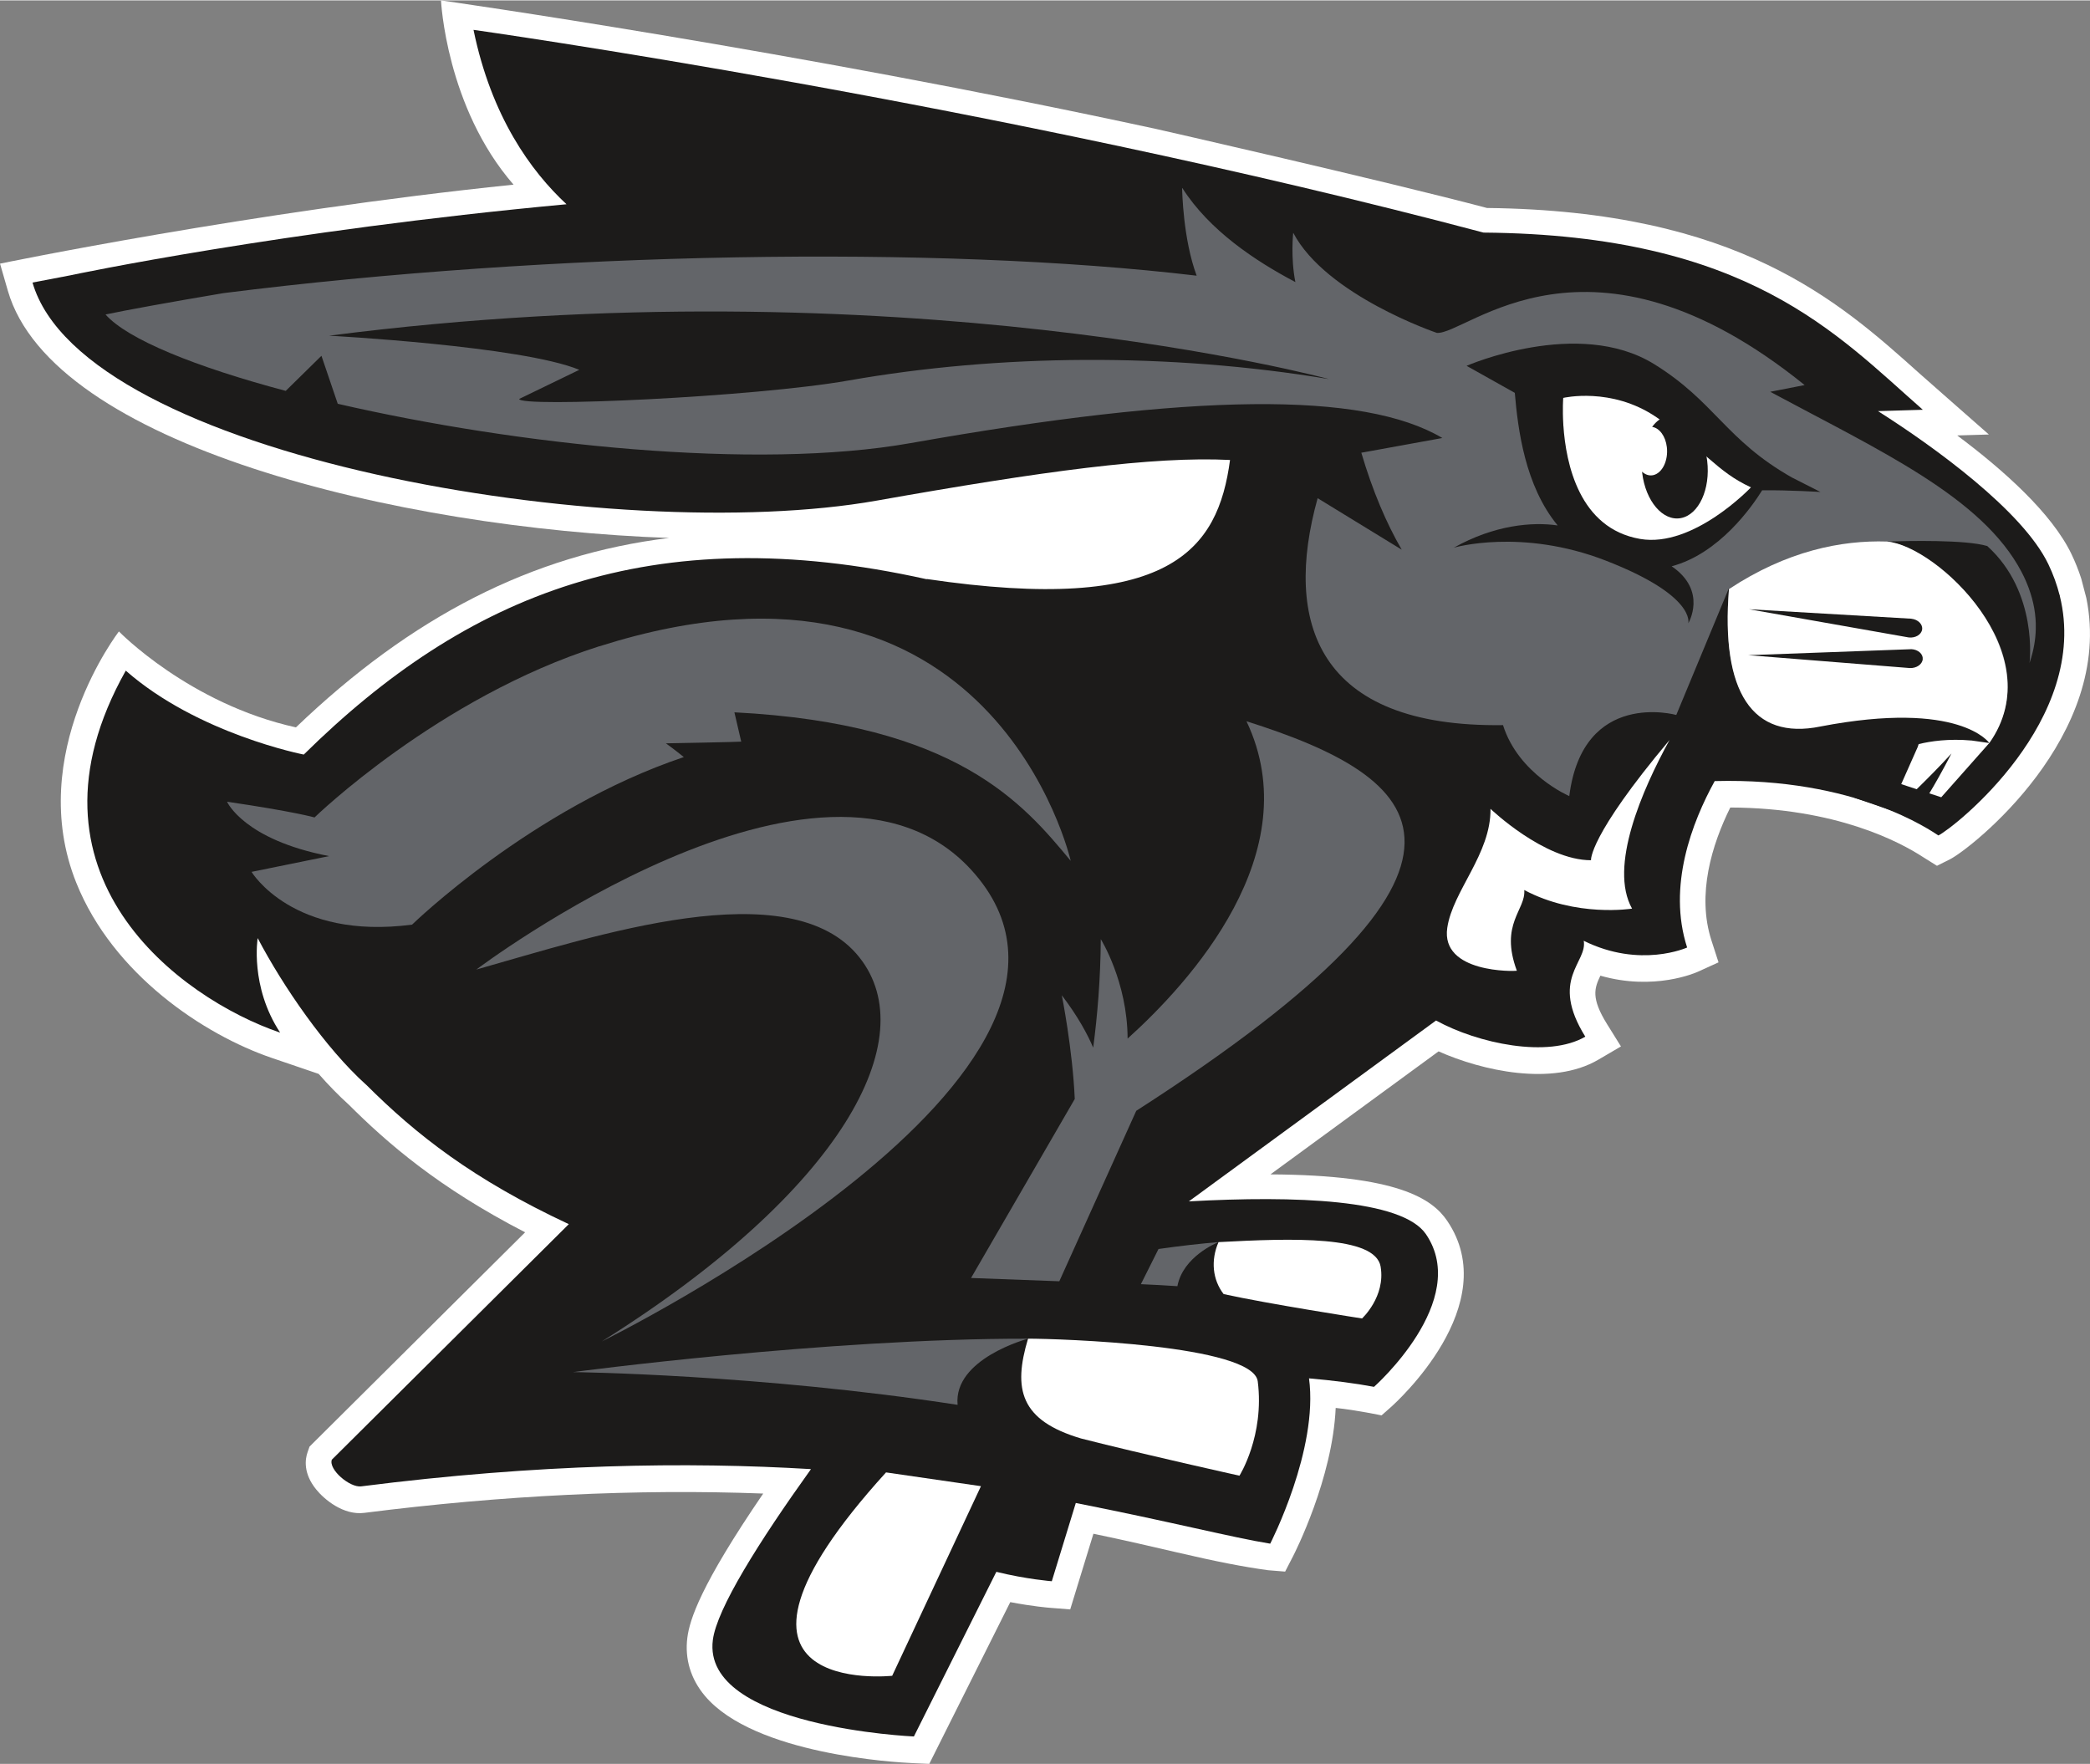 <?xml version="1.0" encoding="UTF-8"?>
<svg id="Logo" xmlns="http://www.w3.org/2000/svg" width="9.88in" height="8.34in" viewBox="0 0 711.55 600.37">
  <rect x="0" y="0" width="711.55" height="600.37" fill="#808080" stroke="none"/>
  <defs>
    <style>
      .cls-1 {
        fill: #636569;
      }

      .cls-1, .cls-2, .cls-3 {
        stroke-width: 0px;
      }

      .cls-2 {
        fill: #1c1b1a;
      }

      .cls-3 {
        fill: #fff;
      }
    </style>
  </defs>
  <g>
    <path class="cls-2" d="M402.53,64.23s-.05,0-.08,0c0-.04,0-.11,0-.11.02.04.06.07.08.11Z"/>
    <path class="cls-3" d="M316.41,600.37l-5.66-.25c-5.47-.24-53.92-2.9-70.75-22.89-4.84-5.75-6.91-12.6-5.99-19.8.79-6.17,4.49-17.87,25.83-49.09-43.09-1.62-88.69.58-135.77,6.57-7.16.94-13.71-4.6-16.45-8-4.46-5.52-3.73-10.3-2.9-12.66l.66-1.89,73.4-72.96c-29.63-15.28-46.98-30.44-60.1-43.52-3.46-3.12-6.88-6.64-10.19-10.41l-15.93-5.43c-23.23-7.92-54.07-28.49-66.56-59.56-17.68-43.99,14.49-85.64,14.49-85.64,0,0,23.93,24.66,60.26,32.66,39.29-37.66,80.35-58.79,127.06-64.49-92.39-3.27-209.99-31.7-225.14-84.17l-2.66-9.22s85.47-17.7,174.83-26.89C151.83,36.29,150.14,0,150.14,0c0,0,119.62,16.94,243.56,43.79,0,0,77.07,17.49,112.55,26.88,85.48.96,119.69,31.63,147.21,56.3,2.34,2.1,23.66,20.82,23.66,20.82l-10.78.32c15.74,11.76,32.19,26.44,38.89,40.37,1.31,2.74,2.43,5.54,3.34,8.37l1.73,6.6c9.59,46.98-39.35,85.42-46.47,88.98l-4.38,2.19-4.78-2.99c-7.9-5.15-29.65-16.73-65.59-16.85-6.25,12.65-11.49,29.55-6.4,45.29l2.4,7.42-7.1,3.23c-.69.31-14.84,6.56-33.12,1.31-2.04,4.24-3.24,7.63,2.25,16.46l4.75,7.63-7.75,4.54c-15.57,9.11-39.58,3.73-54.34-2.86l-57.24,41.88c43.3.22,55.07,8.3,60.16,15.79,19.5,28.7-17.55,62.01-19.13,63.42l-3.21,2.84s-8.61-1.82-15.61-2.54c-1.06,24.05-13.91,49.32-14.54,50.54l-2.67,5.18-5.81-.47c-8.59-1.18-17.44-2.91-31.07-6.08-8.4-1.95-17.72-4.12-28.39-6.34l-7.9,25.76-6.98-.55c-.3-.02-5.85-.47-13.43-1.93l-27.56,55.04ZM530.56,321.26h0ZM400.59,65.41"/>
  </g>
  <polygon class="cls-2" points="643.89 255.74 631.4 271.49 661.66 281.83 681.2 258.3 643.89 255.74"/>
  <g>
    <path class="cls-2" d="M642,183.82c.08-.02.09-.02.13-.03-.07.01-.13.03-.13.03Z"/>
    <path class="cls-2" d="M642.13,183.79c.11-.02.19-.04,0,0h0Z"/>
    <path class="cls-2" d="M701.25,202.66l.05-.16s-.08-.04-.11-.06c-.88-3.47-2.13-6.98-3.83-10.52-8.74-18.17-38.86-39.95-57.99-52.09l15.27-.46c-29.3-25.67-59.44-59.58-149.57-60.32C338.8,34.96,161.21,10.03,161.21,10.03c6.07,29.55,19.56,48.13,31.66,59.37-97.02,9.01-168.12,24.01-169.04,24.22l-12.76,2.44c17.19,59.52,198.84,89.94,287.4,74.24,56.46-10.01,94.13-15.15,120.3-13.84-4.08,30.55-20.26,52.81-103.28,40.52.02.03.04.06.06.09-94-20.92-156.92,5.25-212.13,59.68,0,0-36.04-6.99-60.6-28.57-39.02,69.38,18.4,111.59,52.56,123.24,0,0,0,0,0,0-10.37-15.75-7.65-32.18-7.65-32.18,8.62,16.43,23.14,37.53,36.88,49.88,0,0,.01,0,.02,0,17.1,17.08,36.41,32.25,69.02,47.5l-80.68,80.19c-1.18,3.35,6.13,9.57,9.99,9.08,60.31-7.67,111.05-8.41,153.14-5.87-17.77,24.8-32.05,47.54-33.41,58.18-3.81,29.7,68.45,32.84,68.45,32.84l28.07-56.05c10.3,2.53,18.88,3.2,18.88,3.2l8.17-26.64c32.2,6.34,53.34,11.78,66.19,13.85,0,0,16.5-32.07,13.21-56.28,8.27.73,15.75,1.68,22.13,2.89,0,0,33.09-29.29,17.69-51.96-8.09-11.91-44.49-13.18-80.74-11.18l84.17-61.58c14.25,7.84,38.17,12.9,50.81,5.5-12.25-19.69.8-25.2-.53-32.64,19.27,9.54,35.2,2.29,35.2,2.29-6.74-20.86,1.68-42.67,9.39-56.66,48.09-1.28,73.75,17.01,76.16,18.51,5.48-2.74,51.8-39.31,41.32-81.59Z"/>
  </g>
  <g>
    <path class="cls-2" d="M642,184.18c.08-.02.09-.02.13-.03-.07.01-.13.03-.13.03Z"/>
    <path class="cls-2" d="M642.13,184.15c.11-.02.19-.04,0,0h0Z"/>
  </g>
  <path class="cls-1" d="M691.12,225.08s0-.02,0-.02c1.26-3.77,1.89-7.46,1.97-11.06,0-.02,0-.04,0-.06.01-.56,0-1.12,0-1.68,0-.06,0-.12,0-.19-.02-.54-.05-1.07-.09-1.6,0-.08-.01-.16-.02-.23-.04-.52-.1-1.05-.16-1.57,0-.07-.02-.15-.03-.22-.07-.53-.15-1.06-.24-1.58,0-.03-.01-.07-.02-.1-.39-2.18-.99-4.33-1.75-6.44-.05-.14-.09-.27-.15-.41-.14-.38-.3-.76-.45-1.14-.09-.22-.17-.43-.26-.65-.15-.34-.3-.69-.45-1.03-.11-.25-.22-.49-.34-.74-.15-.32-.31-.64-.47-.96-.13-.26-.27-.53-.4-.79-13.3-25.43-48.24-41.32-85.58-61.36l11.72-2.29c-73.55-59.41-115.06-16.93-125.23-17.77,0,0-37.71-12.77-48.89-34.09,0,0-.93,8.44.74,16.8-13.66-7.21-29.25-17.54-38.49-32.02-.02,0-.05,0-.07,0,.02,1.11.32,17.37,4.95,29.84-88.22-10.49-220.14-8.13-331.35,5.94-18.79,3.17-32.95,5.76-40.13,7.27,7.48,8.47,30.61,17.84,61.35,26.01l12.16-11.95,5.55,16.34c60.86,14.02,142.24,22.75,195.01,13.39,96.11-17.04,154.08-17.74,181.06-1.74l-25.64,4.66c-.67.11-1.31.23-1.95.35,3.89,13.17,8.56,24.05,13.76,33.01l-28.63-17.53c-11.77,42.19-.26,78.13,63.11,77.26,5.28,16.75,22.56,24.16,22.56,24.16,4.64-36.52,36.43-27.62,36.43-27.62l17.94-43.21c-2.82,34.98,7.89,51.53,31.14,46.78,0,0-.02,0-.02,0,47.59-9.14,57.52,5.64,57.52,5.64,21.57-30.48-18.1-66.34-34.86-68.26,7.25-.21,26.72-.68,34.16,1.54,17.44,15.79,14.39,39.81,14.39,39.81.06-.17.1-.33.16-.5Z"/>
  <path class="cls-2" d="M642,184.18c.08-.02.09-.02.13-.03-.07.01-.13.03-.13.03Z"/>
  <path class="cls-2" d="M642.13,184.15c.11-.02.19-.04,0,0h0Z"/>
  <path class="cls-2" d="M112.05,114.15s65.57,3.5,85.18,11.62l-20.46,9.91c-.14,2.99,79.98-.61,112.1-6.27,51.12-9.01,109.22-9.53,163.61-.48,0,0-146.45-39.76-340.44-14.78Z"/>
  <g>
    <path class="cls-3" d="M677.28,252.84c21.4-30.24-17.88-67.22-34.87-68.61-15.49-.5-34.05,3.17-53.77,16.19-2.82,34.98,7.89,51.53,31.14,46.78,0,0-.02,0-.02,0,47.59-9.14,57.52,5.64,57.52,5.64Z"/>
    <path class="cls-3" d="M685.33,197.33s0,.02.01.03v-.02s-.01,0-.01,0Z"/>
  </g>
  <path class="cls-1" d="M349.99,455.62c-68.67-.14-154.89,11.37-154.89,11.37,0,0,63.23.71,130.92,11.15-1.48-15.71,23.8-22.48,23.97-22.52Z"/>
  <path class="cls-3" d="M428.21,470.15c-1.57-12.45-67.69-14.54-78.21-14.54-5.18,17.23-2.66,27.84,18.05,33.98,21.2,5.41,53.93,12.67,53.93,12.67,0,0,8.57-13.56,6.23-32.1Z"/>
  <path class="cls-1" d="M414.82,422.75c-6.09.49-12.86,1.25-20.4,2.33l-6,11.98c4.07.17,8.23.4,12.43.68,1.92-10.12,13.43-14.77,13.98-14.99Z"/>
  <path class="cls-2" d="M650.72,210.5l-55.27-3.22,54.38,9.6c2.28.26,4.32-.96,4.57-2.72.25-1.76-1.4-3.4-3.67-3.65Z"/>
  <path class="cls-2" d="M650.72,220.88c-.29-.01-55.52,2.04-55.52,2.04,0,0,54.92,4.38,54.99,4.38,2.29.1,4.26-1.25,4.41-3.03.15-1.77-1.59-3.29-3.88-3.4Z"/>
  <path class="cls-2" d="M610.19,162.5c-22.77-12.88-26.23-25.79-46.99-38.65-25.91-16.05-63.89.56-63.89.56l16.41,9.2c1.06,12.32,3.43,31.62,14.6,45.14-8.7-1.27-21.56-.16-35.36,7.57,0,0,22.98-6.75,51.7,4.39,30.92,11.99,28.12,21.36,28.12,21.36,0,0,6.64-11.03-5.65-19.42,16.2-4.31,27.35-20.3,30.81-25.87,9.49-.09,19.85.58,19.85.58-3.3-1.69-6.48-3.31-9.59-4.87Z"/>
  <path class="cls-3" d="M563.92,141.89c-15.35-10.44-31.71-6.56-31.71-6.56,0,0-.3,3.71.03,9.08v.32s.02,0,.02,0c.85,12.93,5.38,35.03,26.12,38.61,18.17,3.13,37.74-17.56,37.74-17.56-11.89-5.5-15.24-12.35-32.2-23.89Z"/>
  <path class="cls-2" d="M581.22,156.75c-1.16-9.63-7.05-16.52-13.16-15.38-2.18.4-4.08,1.79-5.59,3.82,2.47.36,4.58,3.12,5.02,6.92.52,4.52-1.52,8.77-4.57,9.5-1.39.33-2.75-.13-3.87-1.16.01.14.02.28.04.42,1.16,9.63,7.05,16.52,13.16,15.38,6.11-1.14,10.13-9.86,8.97-19.5Z"/>
  <path class="cls-1" d="M424.37,245.41c21.23,44.65-19.31,88.98-40.47,108.04-.06-19.36-9.13-33.86-9.13-33.86-.09,13.66-1.17,26.2-2.58,36.94-1.88-4.4-5.12-10.52-10.69-17.83,0,0,3.66,18.27,4.41,35.31l-35.31,60.94,30.05,1.12,26.19-58.03c132.78-85.35,98.31-113.41,37.51-132.63Z"/>
  <path class="cls-3" d="M568.43,251.76c-27.76,33.07-26.76,40.97-26.76,40.97-15.95.01-34.22-17.5-34.22-17.5.17,15.4-12.87,27.94-14.72,40.5-2.29,15.54,23.04,14.81,23.69,14.62-5.94-16.01,3.1-20.68,2.52-27.48,17.66,9.42,36.7,6.33,36.7,6.33-7.99-14.28,3.41-40.35,12.78-57.44Z"/>
  <path class="cls-1" d="M162.19,329.94c40.16-11.3,106.83-33.85,130.4-4.14,21.83,27.51-5.67,79.32-87.72,130.76,0,0,188.19-92.6,125.73-160.62-50.53-55.04-168.42,34-168.42,34Z"/>
  <path class="cls-3" d="M671.18,251.97c-7.72-.69-13.91.23-17.96,1.22l-.33.99-5.61,12.64,5.27,1.73c3.26-3.19,8.01-7.93,11.84-12.17-3.28,6.32-5.8,10.71-7.54,13.58l4.06,1.33,16.36-18.46-6.1-.87Z"/>
  <path class="cls-3" d="M333.97,505.83l-30.22,64.55s-72.05,7.79-2.1-69.24l32.33,4.69h0Z"/>
  <path class="cls-1" d="M204.03,219.88c-54.84,17.4-96.95,58.28-96.95,58.28,0,0-6.82-1.98-29.78-5.35,0,0,5.66,12.91,34.75,18.51l-26.41,5.37s13.99,23.32,54.65,17.96c0,0,40.79-39.7,92.52-57.04-3.16-2.57-6.1-4.68-6.1-4.68,0,0,25.03-.46,25.64-.58l-2.32-9.98c75.84,3.86,98.5,31.28,114.5,50.57,0,0-26.28-115.63-160.49-73.04Z"/>
  <path class="cls-3" d="M470.06,431.15c-1.78-10.74-30.09-9.75-55.21-8.41-2.71,6.23-2.02,12.83,1.74,17.69,15.03,3.33,47.12,8.3,47.12,8.3,0,0,8.03-7.38,6.34-17.57Z"/>
</svg>